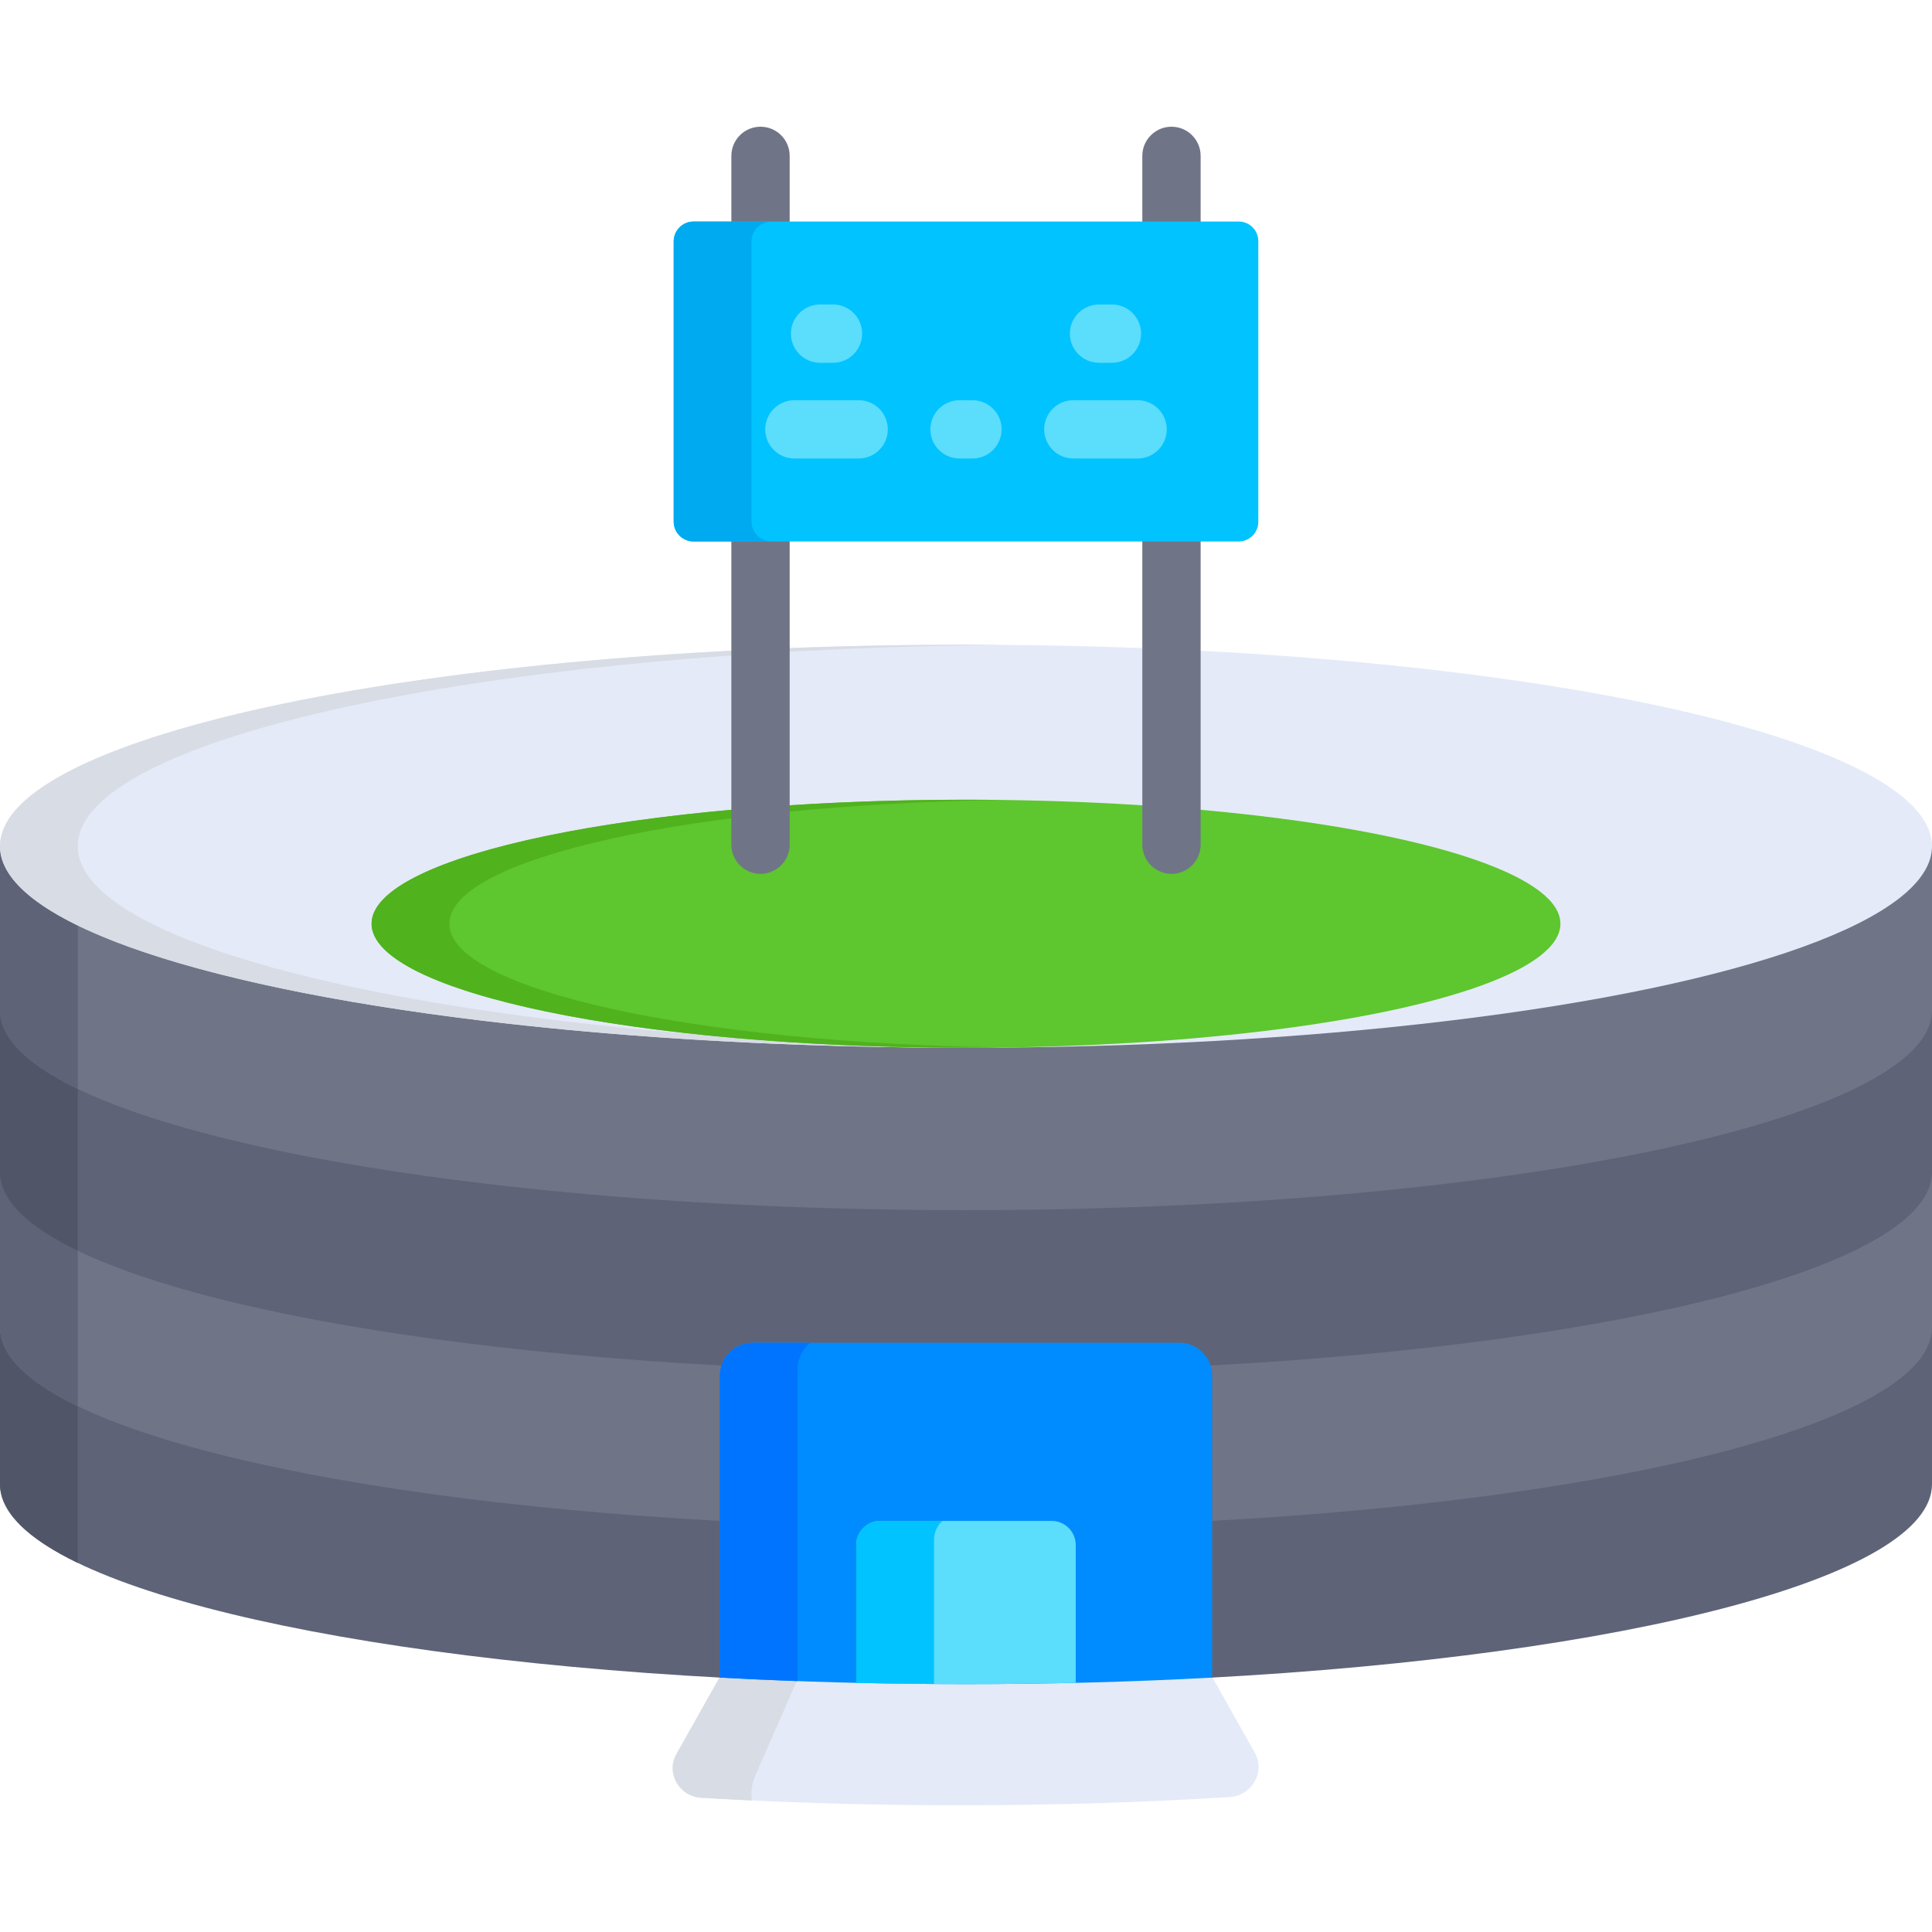 <?xml version="1.0" encoding="iso-8859-1"?>
<!-- Generator: Adobe Illustrator 19.0.0, SVG Export Plug-In . SVG Version: 6.00 Build 0)  -->
<svg version="1.1" id="Capa_1" xmlns="http://www.w3.org/2000/svg" xmlns:xlink="http://www.w3.org/1999/xlink" x="0px" y="0px"
	 viewBox="0 0 512.001 512.001" style="enable-background:new 0 0 512.001 512.001;" xml:space="preserve">
<path style="fill:#E4EAF8;" d="M321.226,444.388c-42.603,2.239-87.788,2.242-130.452,0l-11.509,20.444
	c-2.841,5.047,0.693,11.255,6.627,11.605c45.744,2.696,93.979,2.65,139.921-0.19c6.018-0.372,9.592-6.672,6.71-11.791
	L321.226,444.388z"/>
<path style="fill:#D8DCE5;" d="M200.128,470.642l11.118-25.362c-6.92-0.245-13.755-0.539-20.472-0.892l-11.509,20.444
	c-2.841,5.047,0.693,11.255,6.627,11.605c4.414,0.26,8.875,0.489,13.361,0.699C198.963,475.02,199.202,472.753,200.128,470.642z"/>
<path style="fill:#5E6377;" d="M256,276.843c-141.385,0-256-23.726-256-52.994v169.475c0,24.653,81.328,45.374,191.475,51.295
	v-79.045c0-4.836,3.852-8.756,8.603-8.756h111.844c4.751,0,8.603,3.921,8.603,8.756v79.045C430.672,438.698,512,417.978,512,393.324
	V223.849C512,253.117,397.385,276.843,256,276.843z"/>
<path style="fill:#505668;" d="M20.605,244.707C7.35,238.305,0,231.255,0,223.849v169.475c0,7.406,7.349,14.457,20.605,20.859
	V244.707z"/>
<path style="fill:#707487;" d="M190.774,403.054v-38.513c0-4.803,3.894-8.697,8.697-8.697H312.53c4.803,0,8.697,3.894,8.697,8.697
	v38.513c109.786-5.971,190.768-26.653,190.774-51.253v-127.95c-0.003,14.633-28.656,27.881-74.981,37.47
	c-2.895,0.599-5.86,1.184-8.891,1.755c-3.031,0.57-6.128,1.126-9.289,1.666c-4.741,0.81-9.626,1.585-14.645,2.324
	c-88.449,13.021-207.613,13.069-296.39,0C82.654,263.364,0,249.375,0,223.849v127.95C0,376.4,80.984,397.083,190.774,403.054z"/>
<g>
	<path style="fill:#5E6377;" d="M20.605,372.657v-127.95c-0.018-0.009-0.034-0.017-0.051-0.026C12.005,240.547,0,233.306,0,223.849
		v127.95C0,359.205,7.349,366.255,20.605,372.657z"/>
	<path style="fill:#5E6377;" d="M191.193,361.879c1.125-3.5,4.404-6.034,8.278-6.034H312.53c3.874,0,7.153,2.534,8.278,6.034
		c109.999-5.941,191.187-26.645,191.193-51.276v-86.752c-0.003,14.633-28.656,27.881-74.981,37.47
		c-2.895,0.599-5.86,1.184-8.891,1.755c-3.031,0.57-6.128,1.126-9.289,1.666c-4.741,0.81-9.626,1.585-14.645,2.324
		c-88.449,13.021-207.613,13.069-296.39,0C82.654,263.364,0,249.375,0,223.849V310.6C0,335.233,81.19,355.938,191.193,361.879z"/>
</g>
<path style="fill:#505668;" d="M20.605,331.458v-86.751c-0.018-0.009-0.034-0.017-0.051-0.026l0,0
	c-4.655-2.251-5.576-3.03-6.606-3.546c-0.074-0.044-4.101-2.609-4.101-2.692c-2.938-2.125-5.73-4.623-7.632-7.611l0,0
	c-0.861-1.345-1.487-2.7-1.875-4.236l0,0C0.107,225.652,0,224.735,0,223.849V310.6C0,318.007,7.349,325.057,20.605,331.458z"/>
<path style="fill:#707487;" d="M256,275.813c-97.834,0-256-22.696-256-51.963v43.856C0,296.974,114.615,320.7,256,320.7
	c141.384,0,256-23.726,256-52.994V223.85C512,253.117,362.842,275.813,256,275.813z"/>
<path style="fill:#5E6377;" d="M13.947,241.136c-0.074-0.044-4.101-2.609-4.101-2.692c-2.938-2.125-5.73-4.623-7.632-7.611l0,0
	C0.857,228.712,0,226.369,0,223.85v43.855c0,7.406,7.35,14.456,20.605,20.858v-43.856c-0.018-0.009-0.034-0.017-0.051-0.026
	C15.899,242.431,14.978,241.651,13.947,241.136z"/>
<path style="fill:#008CFF;" d="M312.529,355.845H199.471c-4.803,0-8.697,3.894-8.697,8.697v80.038
	c42.603,2.317,87.788,2.32,130.452,0v-80.038C321.226,359.739,317.332,355.845,312.529,355.845z"/>
<path style="fill:#0074FF;" d="M211.379,362.889c0-2.842,1.305-5.377,3.348-7.044h-15.256c-4.803,0-8.697,3.894-8.697,8.697v80.038
	c6.76,0.368,13.639,0.674,20.605,0.927V362.889z"/>
<path style="fill:#5BDDFC;" d="M285.08,445.972v-36.536c0-3.524-2.857-6.381-6.381-6.381h-45.398c-3.524,0-6.381,2.857-6.381,6.381
	v36.536C245.86,446.416,264.72,446.45,285.08,445.972z"/>
<path style="fill:#00C3FF;" d="M247.525,408.102c0-1.992,0.844-3.782,2.187-5.048h-16.411c-3.524,0-6.381,2.857-6.381,6.381v36.536
	c6.785,0.159,13.672,0.245,20.605,0.295V408.102z"/>
<ellipse style="fill:#E4EAF8;" cx="256" cy="224.261" rx="256" ry="53.4"/>
<path style="fill:#D8DCE5;" d="M20.605,224.258c0-28.773,109.091-52.227,245.698-53.355c-3.419-0.028-6.85-0.047-10.302-0.047
	c-141.385,0-256,23.909-256,53.402s114.615,53.402,256,53.402c3.452,0,6.883-0.019,10.302-0.047
	C129.696,276.485,20.605,253.031,20.605,224.258z"/>
<ellipse style="fill:#5EC62E;" cx="256" cy="244.801" rx="157.53" ry="32.862"/>
<path style="fill:#50B21D;" d="M119.073,244.798c0-17.427,65.031-31.683,147.23-32.79c-3.407-0.046-6.84-0.072-10.302-0.072
	c-87.003,0-157.532,14.712-157.532,32.861s70.53,32.862,157.532,32.862c3.462,0,6.896-0.026,10.302-0.072
	C184.103,276.481,119.073,262.225,119.073,244.798z"/>
<g>
	<path style="fill:#707487;" d="M201.546,231.576c-4.267,0-7.727-3.459-7.727-7.727V41.31c0-4.267,3.459-7.727,7.727-7.727
		c4.267,0,7.727,3.459,7.727,7.727v182.54C209.273,228.117,205.813,231.576,201.546,231.576z"/>
	<path style="fill:#707487;" d="M310.454,231.576c-4.267,0-7.727-3.459-7.727-7.727V41.31c0-4.267,3.459-7.727,7.727-7.727
		s7.727,3.459,7.727,7.727v182.54C318.181,228.117,314.721,231.576,310.454,231.576z"/>
</g>
<path style="fill:#00C3FF;" d="M328.263,143.497H183.737c-2.874,0-5.203-2.33-5.203-5.203V63.911c0-2.874,2.33-5.203,5.203-5.203
	h144.525c2.874,0,5.203,2.33,5.203,5.203v74.383C333.466,141.168,331.136,143.497,328.263,143.497z"/>
<path style="fill:#00AAF0;" d="M199.139,138.137V64.068c0-2.961,2.4-5.361,5.361-5.361h-20.605c-2.961,0-5.361,2.4-5.361,5.361
	v74.068c0,2.96,2.4,5.361,5.361,5.361H204.5C201.539,143.497,199.139,141.097,199.139,138.137z"/>
<g>
	<path style="fill:#5BDDFC;" d="M227.554,121.51h-17.031c-4.267,0-7.727-3.459-7.727-7.727s3.459-7.727,7.727-7.727h17.031
		c4.267,0,7.727,3.459,7.727,7.727S231.822,121.51,227.554,121.51z"/>
	<path style="fill:#5BDDFC;" d="M301.477,121.51h-17.032c-4.267,0-7.727-3.459-7.727-7.727s3.459-7.727,7.727-7.727h17.032
		c4.267,0,7.727,3.459,7.727,7.727S305.745,121.51,301.477,121.51z"/>
	<path style="fill:#5BDDFC;" d="M257.713,121.51h-3.426c-4.267,0-7.727-3.459-7.727-7.727s3.459-7.727,7.727-7.727h3.426
		c4.267,0,7.727,3.459,7.727,7.727S261.98,121.51,257.713,121.51z"/>
	<path style="fill:#5BDDFC;" d="M294.675,96.144h-3.426c-4.267,0-7.727-3.459-7.727-7.727s3.459-7.727,7.727-7.727h3.426
		c4.267,0,7.727,3.459,7.727,7.727S298.942,96.144,294.675,96.144z"/>
	<path style="fill:#5BDDFC;" d="M220.752,96.144h-3.426c-4.267,0-7.727-3.459-7.727-7.727s3.459-7.727,7.727-7.727h3.426
		c4.267,0,7.727,3.459,7.727,7.727S225.019,96.144,220.752,96.144z"/>
</g>
<g>
</g>
<g>
</g>
<g>
</g>
<g>
</g>
<g>
</g>
<g>
</g>
<g>
</g>
<g>
</g>
<g>
</g>
<g>
</g>
<g>
</g>
<g>
</g>
<g>
</g>
<g>
</g>
<g>
</g>
</svg>
